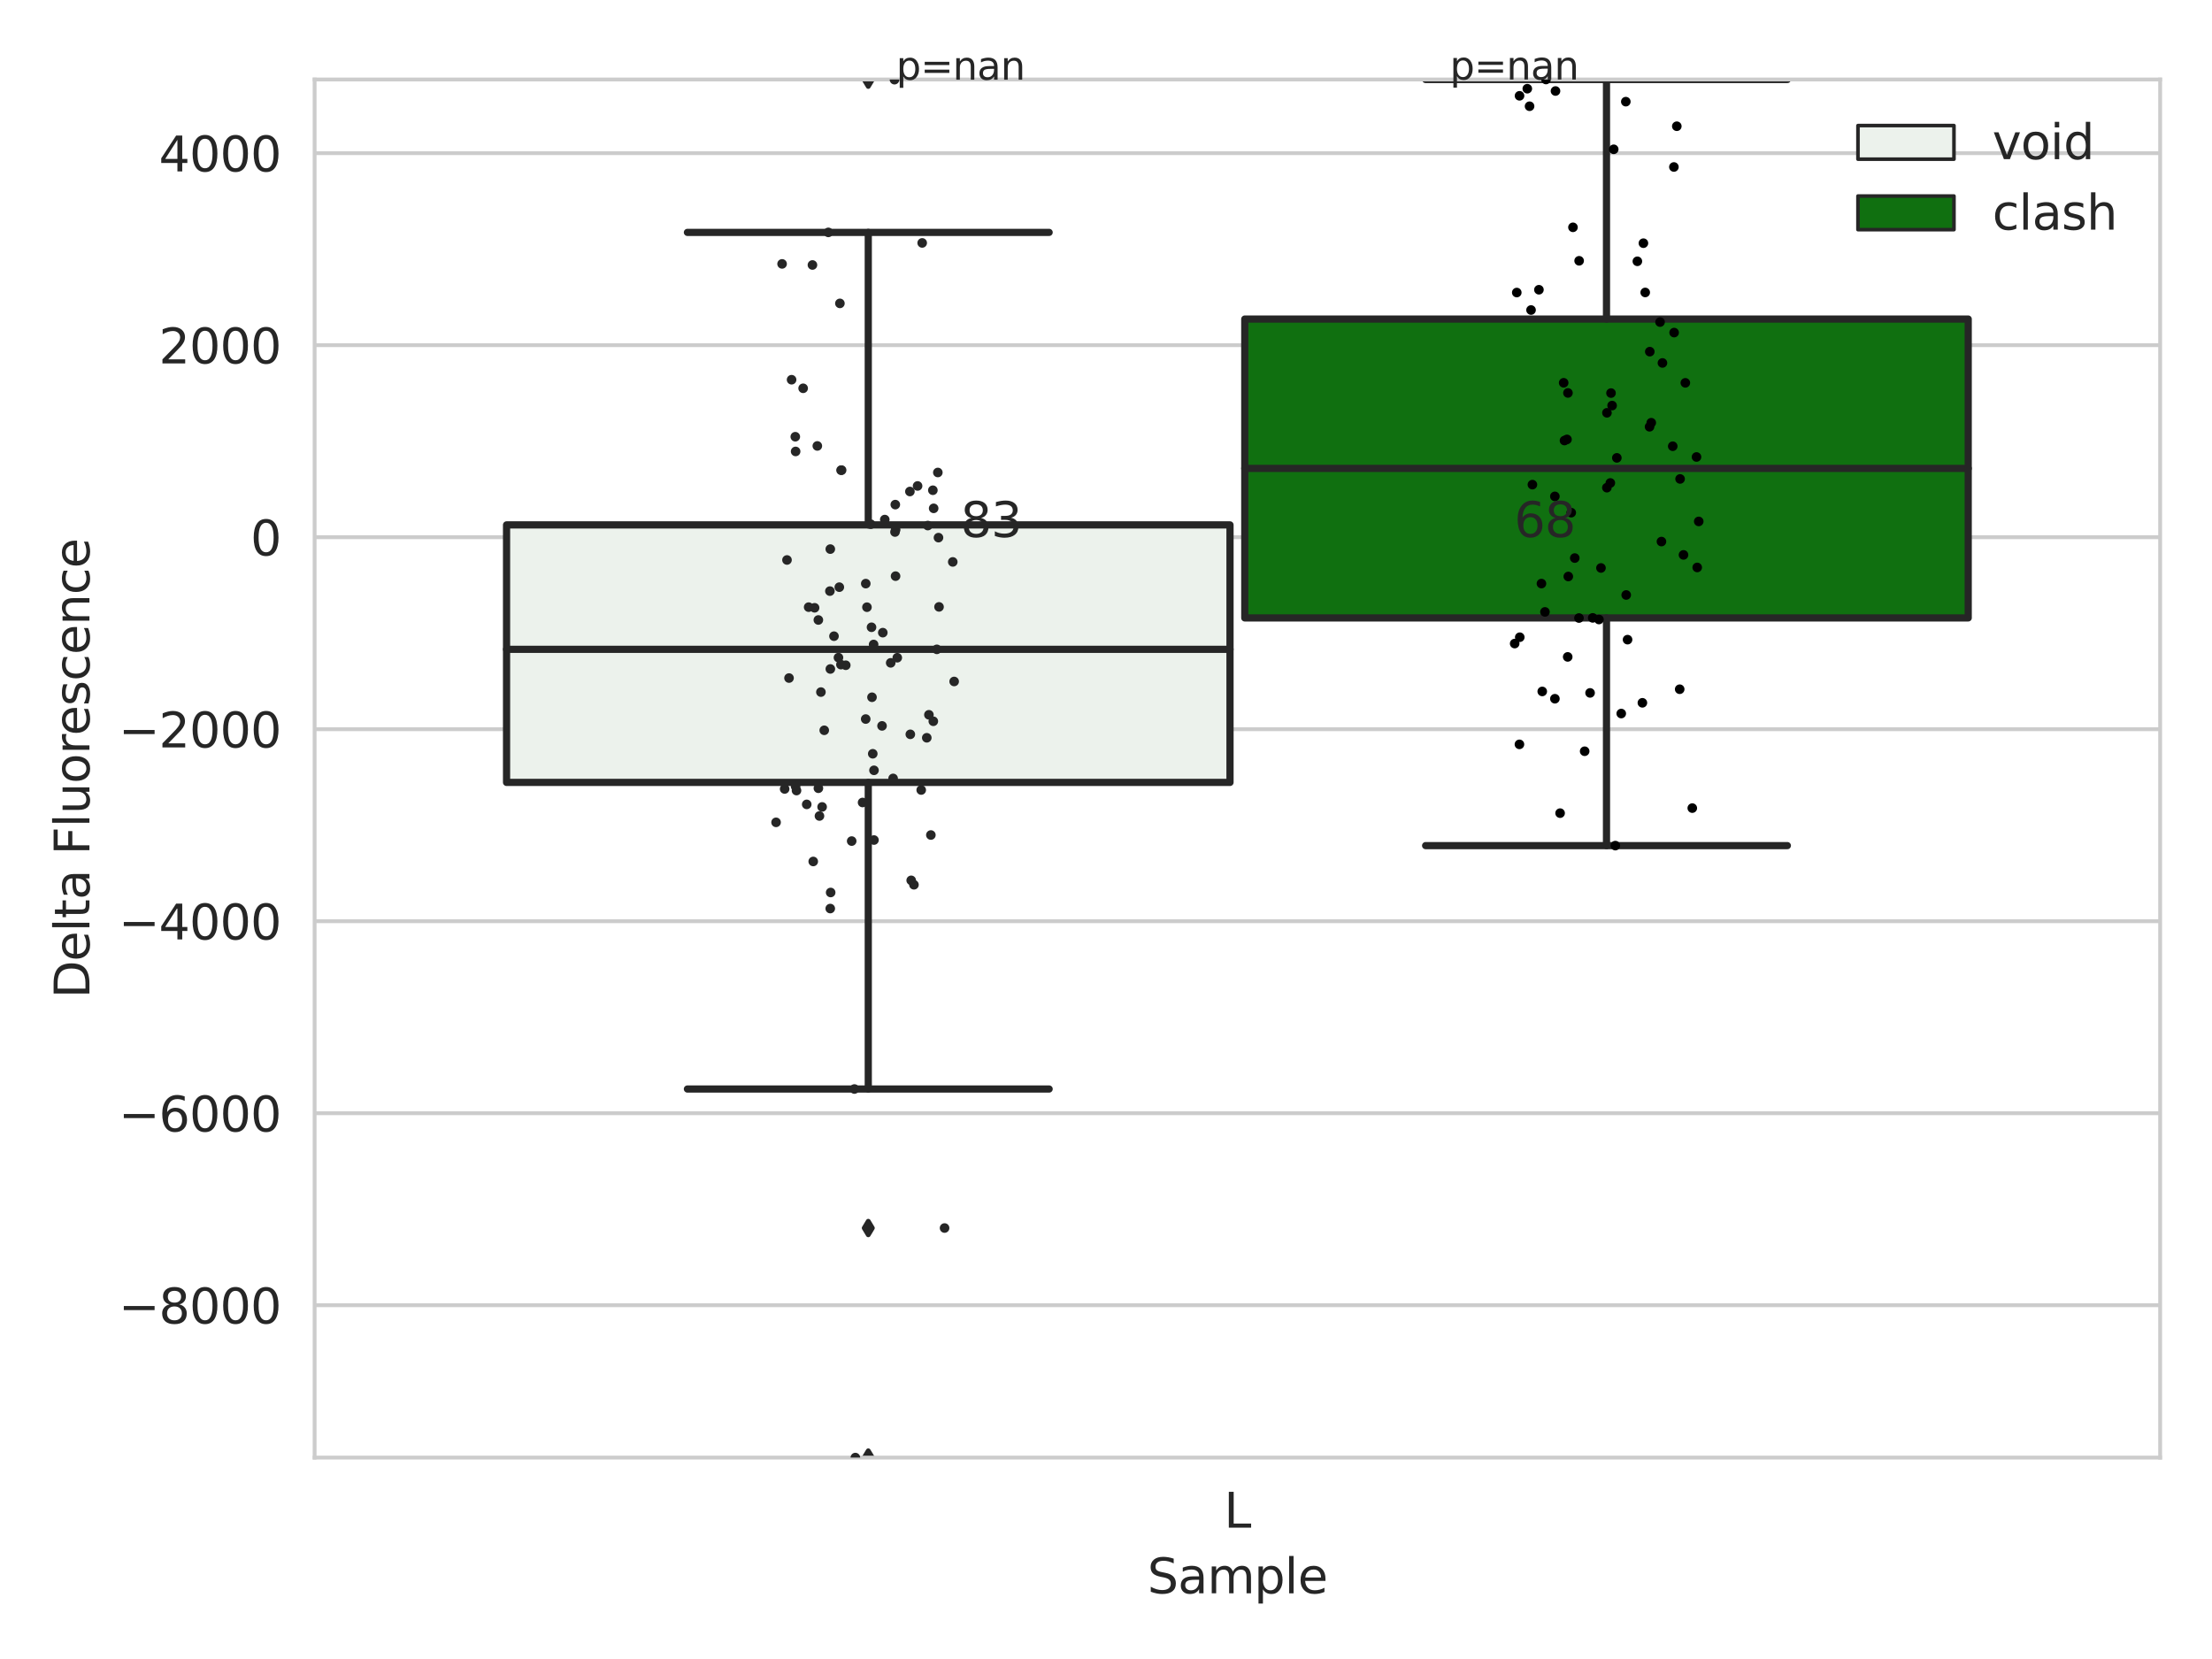 <?xml version="1.0" encoding="utf-8" standalone="no"?>
<!DOCTYPE svg PUBLIC "-//W3C//DTD SVG 1.1//EN"
  "http://www.w3.org/Graphics/SVG/1.1/DTD/svg11.dtd">
<svg xmlns:xlink="http://www.w3.org/1999/xlink" width="460.8pt" height="345.6pt" viewBox="0 0 460.8 345.6" xmlns="http://www.w3.org/2000/svg" version="1.1">
 <defs>
  <style type="text/css">*{stroke-linejoin: round; stroke-linecap: butt}</style>
 </defs>
 <g id="figure_1">
  <g id="patch_1">
   <path d="M 0 345.6 
L 460.8 345.6 
L 460.8 0 
L 0 0 
z
" style="fill: #ffffff"/>
  </g>
  <g id="axes_1">
   <g id="patch_2">
    <path d="M 65.54 303.64 
L 450 303.64 
L 450 16.561 
L 65.54 16.561 
z
" style="fill: #ffffff"/>
   </g>
   <g id="matplotlib.axis_1">
    <g id="xtick_1">
     <g id="text_1">
      <!-- L -->
      <g style="fill: #262626" transform="translate(254.984 318.238) scale(0.1 -0.1)">
       <defs>
        <path id="DejaVuSans-4c" d="M 628 4666 
L 1259 4666 
L 1259 531 
L 3531 531 
L 3531 0 
L 628 0 
L 628 4666 
z
" transform="scale(0.016)"/>
       </defs>
       <use xlink:href="#DejaVuSans-4c"/>
      </g>
     </g>
    </g>
    <g id="text_2">
     <!-- Sample -->
     <g style="fill: #262626" transform="translate(239.022 331.917) scale(0.1 -0.1)">
      <defs>
       <path id="DejaVuSans-53" d="M 3425 4513 
L 3425 3897 
Q 3066 4069 2747 4153 
Q 2428 4238 2131 4238 
Q 1616 4238 1336 4038 
Q 1056 3838 1056 3469 
Q 1056 3159 1242 3001 
Q 1428 2844 1947 2747 
L 2328 2669 
Q 3034 2534 3370 2195 
Q 3706 1856 3706 1288 
Q 3706 609 3251 259 
Q 2797 -91 1919 -91 
Q 1588 -91 1214 -16 
Q 841 59 441 206 
L 441 856 
Q 825 641 1194 531 
Q 1563 422 1919 422 
Q 2459 422 2753 634 
Q 3047 847 3047 1241 
Q 3047 1584 2836 1778 
Q 2625 1972 2144 2069 
L 1759 2144 
Q 1053 2284 737 2584 
Q 422 2884 422 3419 
Q 422 4038 858 4394 
Q 1294 4750 2059 4750 
Q 2388 4750 2728 4690 
Q 3069 4631 3425 4513 
z
" transform="scale(0.016)"/>
       <path id="DejaVuSans-61" d="M 2194 1759 
Q 1497 1759 1228 1600 
Q 959 1441 959 1056 
Q 959 750 1161 570 
Q 1363 391 1709 391 
Q 2188 391 2477 730 
Q 2766 1069 2766 1631 
L 2766 1759 
L 2194 1759 
z
M 3341 1997 
L 3341 0 
L 2766 0 
L 2766 531 
Q 2569 213 2275 61 
Q 1981 -91 1556 -91 
Q 1019 -91 701 211 
Q 384 513 384 1019 
Q 384 1609 779 1909 
Q 1175 2209 1959 2209 
L 2766 2209 
L 2766 2266 
Q 2766 2663 2505 2880 
Q 2244 3097 1772 3097 
Q 1472 3097 1187 3025 
Q 903 2953 641 2809 
L 641 3341 
Q 956 3463 1253 3523 
Q 1550 3584 1831 3584 
Q 2591 3584 2966 3190 
Q 3341 2797 3341 1997 
z
" transform="scale(0.016)"/>
       <path id="DejaVuSans-6d" d="M 3328 2828 
Q 3544 3216 3844 3400 
Q 4144 3584 4550 3584 
Q 5097 3584 5394 3201 
Q 5691 2819 5691 2113 
L 5691 0 
L 5113 0 
L 5113 2094 
Q 5113 2597 4934 2840 
Q 4756 3084 4391 3084 
Q 3944 3084 3684 2787 
Q 3425 2491 3425 1978 
L 3425 0 
L 2847 0 
L 2847 2094 
Q 2847 2600 2669 2842 
Q 2491 3084 2119 3084 
Q 1678 3084 1418 2786 
Q 1159 2488 1159 1978 
L 1159 0 
L 581 0 
L 581 3500 
L 1159 3500 
L 1159 2956 
Q 1356 3278 1631 3431 
Q 1906 3584 2284 3584 
Q 2666 3584 2933 3390 
Q 3200 3197 3328 2828 
z
" transform="scale(0.016)"/>
       <path id="DejaVuSans-70" d="M 1159 525 
L 1159 -1331 
L 581 -1331 
L 581 3500 
L 1159 3500 
L 1159 2969 
Q 1341 3281 1617 3432 
Q 1894 3584 2278 3584 
Q 2916 3584 3314 3078 
Q 3713 2572 3713 1747 
Q 3713 922 3314 415 
Q 2916 -91 2278 -91 
Q 1894 -91 1617 61 
Q 1341 213 1159 525 
z
M 3116 1747 
Q 3116 2381 2855 2742 
Q 2594 3103 2138 3103 
Q 1681 3103 1420 2742 
Q 1159 2381 1159 1747 
Q 1159 1113 1420 752 
Q 1681 391 2138 391 
Q 2594 391 2855 752 
Q 3116 1113 3116 1747 
z
" transform="scale(0.016)"/>
       <path id="DejaVuSans-6c" d="M 603 4863 
L 1178 4863 
L 1178 0 
L 603 0 
L 603 4863 
z
" transform="scale(0.016)"/>
       <path id="DejaVuSans-65" d="M 3597 1894 
L 3597 1613 
L 953 1613 
Q 991 1019 1311 708 
Q 1631 397 2203 397 
Q 2534 397 2845 478 
Q 3156 559 3463 722 
L 3463 178 
Q 3153 47 2828 -22 
Q 2503 -91 2169 -91 
Q 1331 -91 842 396 
Q 353 884 353 1716 
Q 353 2575 817 3079 
Q 1281 3584 2069 3584 
Q 2775 3584 3186 3129 
Q 3597 2675 3597 1894 
z
M 3022 2063 
Q 3016 2534 2758 2815 
Q 2500 3097 2075 3097 
Q 1594 3097 1305 2825 
Q 1016 2553 972 2059 
L 3022 2063 
z
" transform="scale(0.016)"/>
      </defs>
      <use xlink:href="#DejaVuSans-53"/>
      <use xlink:href="#DejaVuSans-61" x="63.477"/>
      <use xlink:href="#DejaVuSans-6d" x="124.756"/>
      <use xlink:href="#DejaVuSans-70" x="222.168"/>
      <use xlink:href="#DejaVuSans-6c" x="285.645"/>
      <use xlink:href="#DejaVuSans-65" x="313.428"/>
     </g>
    </g>
   </g>
   <g id="matplotlib.axis_2">
    <g id="ytick_1">
     <g id="line2d_1">
      <path d="M 65.54 271.904 
L 450 271.904 
" clip-path="url(#p282941495b)" style="fill: none; stroke: #cccccc; stroke-width: 0.8; stroke-linecap: round"/>
     </g>
     <g id="text_3">
      <!-- −8000 -->
      <g style="fill: #262626" transform="translate(24.71 275.703) scale(0.1 -0.1)">
       <defs>
        <path id="DejaVuSans-2212" d="M 678 2272 
L 4684 2272 
L 4684 1741 
L 678 1741 
L 678 2272 
z
" transform="scale(0.016)"/>
        <path id="DejaVuSans-38" d="M 2034 2216 
Q 1584 2216 1326 1975 
Q 1069 1734 1069 1313 
Q 1069 891 1326 650 
Q 1584 409 2034 409 
Q 2484 409 2743 651 
Q 3003 894 3003 1313 
Q 3003 1734 2745 1975 
Q 2488 2216 2034 2216 
z
M 1403 2484 
Q 997 2584 770 2862 
Q 544 3141 544 3541 
Q 544 4100 942 4425 
Q 1341 4750 2034 4750 
Q 2731 4750 3128 4425 
Q 3525 4100 3525 3541 
Q 3525 3141 3298 2862 
Q 3072 2584 2669 2484 
Q 3125 2378 3379 2068 
Q 3634 1759 3634 1313 
Q 3634 634 3220 271 
Q 2806 -91 2034 -91 
Q 1263 -91 848 271 
Q 434 634 434 1313 
Q 434 1759 690 2068 
Q 947 2378 1403 2484 
z
M 1172 3481 
Q 1172 3119 1398 2916 
Q 1625 2713 2034 2713 
Q 2441 2713 2670 2916 
Q 2900 3119 2900 3481 
Q 2900 3844 2670 4047 
Q 2441 4250 2034 4250 
Q 1625 4250 1398 4047 
Q 1172 3844 1172 3481 
z
" transform="scale(0.016)"/>
        <path id="DejaVuSans-30" d="M 2034 4250 
Q 1547 4250 1301 3770 
Q 1056 3291 1056 2328 
Q 1056 1369 1301 889 
Q 1547 409 2034 409 
Q 2525 409 2770 889 
Q 3016 1369 3016 2328 
Q 3016 3291 2770 3770 
Q 2525 4250 2034 4250 
z
M 2034 4750 
Q 2819 4750 3233 4129 
Q 3647 3509 3647 2328 
Q 3647 1150 3233 529 
Q 2819 -91 2034 -91 
Q 1250 -91 836 529 
Q 422 1150 422 2328 
Q 422 3509 836 4129 
Q 1250 4750 2034 4750 
z
" transform="scale(0.016)"/>
       </defs>
       <use xlink:href="#DejaVuSans-2212"/>
       <use xlink:href="#DejaVuSans-38" x="83.789"/>
       <use xlink:href="#DejaVuSans-30" x="147.412"/>
       <use xlink:href="#DejaVuSans-30" x="211.035"/>
       <use xlink:href="#DejaVuSans-30" x="274.658"/>
      </g>
     </g>
    </g>
    <g id="ytick_2">
     <g id="line2d_2">
      <path d="M 65.54 231.905 
L 450 231.905 
" clip-path="url(#p282941495b)" style="fill: none; stroke: #cccccc; stroke-width: 0.8; stroke-linecap: round"/>
     </g>
     <g id="text_4">
      <!-- −6000 -->
      <g style="fill: #262626" transform="translate(24.71 235.704) scale(0.1 -0.1)">
       <defs>
        <path id="DejaVuSans-36" d="M 2113 2584 
Q 1688 2584 1439 2293 
Q 1191 2003 1191 1497 
Q 1191 994 1439 701 
Q 1688 409 2113 409 
Q 2538 409 2786 701 
Q 3034 994 3034 1497 
Q 3034 2003 2786 2293 
Q 2538 2584 2113 2584 
z
M 3366 4563 
L 3366 3988 
Q 3128 4100 2886 4159 
Q 2644 4219 2406 4219 
Q 1781 4219 1451 3797 
Q 1122 3375 1075 2522 
Q 1259 2794 1537 2939 
Q 1816 3084 2150 3084 
Q 2853 3084 3261 2657 
Q 3669 2231 3669 1497 
Q 3669 778 3244 343 
Q 2819 -91 2113 -91 
Q 1303 -91 875 529 
Q 447 1150 447 2328 
Q 447 3434 972 4092 
Q 1497 4750 2381 4750 
Q 2619 4750 2861 4703 
Q 3103 4656 3366 4563 
z
" transform="scale(0.016)"/>
       </defs>
       <use xlink:href="#DejaVuSans-2212"/>
       <use xlink:href="#DejaVuSans-36" x="83.789"/>
       <use xlink:href="#DejaVuSans-30" x="147.412"/>
       <use xlink:href="#DejaVuSans-30" x="211.035"/>
       <use xlink:href="#DejaVuSans-30" x="274.658"/>
      </g>
     </g>
    </g>
    <g id="ytick_3">
     <g id="line2d_3">
      <path d="M 65.54 191.905 
L 450 191.905 
" clip-path="url(#p282941495b)" style="fill: none; stroke: #cccccc; stroke-width: 0.8; stroke-linecap: round"/>
     </g>
     <g id="text_5">
      <!-- −4000 -->
      <g style="fill: #262626" transform="translate(24.71 195.704) scale(0.1 -0.1)">
       <defs>
        <path id="DejaVuSans-34" d="M 2419 4116 
L 825 1625 
L 2419 1625 
L 2419 4116 
z
M 2253 4666 
L 3047 4666 
L 3047 1625 
L 3713 1625 
L 3713 1100 
L 3047 1100 
L 3047 0 
L 2419 0 
L 2419 1100 
L 313 1100 
L 313 1709 
L 2253 4666 
z
" transform="scale(0.016)"/>
       </defs>
       <use xlink:href="#DejaVuSans-2212"/>
       <use xlink:href="#DejaVuSans-34" x="83.789"/>
       <use xlink:href="#DejaVuSans-30" x="147.412"/>
       <use xlink:href="#DejaVuSans-30" x="211.035"/>
       <use xlink:href="#DejaVuSans-30" x="274.658"/>
      </g>
     </g>
    </g>
    <g id="ytick_4">
     <g id="line2d_4">
      <path d="M 65.54 151.906 
L 450 151.906 
" clip-path="url(#p282941495b)" style="fill: none; stroke: #cccccc; stroke-width: 0.8; stroke-linecap: round"/>
     </g>
     <g id="text_6">
      <!-- −2000 -->
      <g style="fill: #262626" transform="translate(24.71 155.705) scale(0.1 -0.1)">
       <defs>
        <path id="DejaVuSans-32" d="M 1228 531 
L 3431 531 
L 3431 0 
L 469 0 
L 469 531 
Q 828 903 1448 1529 
Q 2069 2156 2228 2338 
Q 2531 2678 2651 2914 
Q 2772 3150 2772 3378 
Q 2772 3750 2511 3984 
Q 2250 4219 1831 4219 
Q 1534 4219 1204 4116 
Q 875 4013 500 3803 
L 500 4441 
Q 881 4594 1212 4672 
Q 1544 4750 1819 4750 
Q 2544 4750 2975 4387 
Q 3406 4025 3406 3419 
Q 3406 3131 3298 2873 
Q 3191 2616 2906 2266 
Q 2828 2175 2409 1742 
Q 1991 1309 1228 531 
z
" transform="scale(0.016)"/>
       </defs>
       <use xlink:href="#DejaVuSans-2212"/>
       <use xlink:href="#DejaVuSans-32" x="83.789"/>
       <use xlink:href="#DejaVuSans-30" x="147.412"/>
       <use xlink:href="#DejaVuSans-30" x="211.035"/>
       <use xlink:href="#DejaVuSans-30" x="274.658"/>
      </g>
     </g>
    </g>
    <g id="ytick_5">
     <g id="line2d_5">
      <path d="M 65.54 111.906 
L 450 111.906 
" clip-path="url(#p282941495b)" style="fill: none; stroke: #cccccc; stroke-width: 0.8; stroke-linecap: round"/>
     </g>
     <g id="text_7">
      <!-- 0 -->
      <g style="fill: #262626" transform="translate(52.178 115.706) scale(0.1 -0.1)">
       <use xlink:href="#DejaVuSans-30"/>
      </g>
     </g>
    </g>
    <g id="ytick_6">
     <g id="line2d_6">
      <path d="M 65.54 71.907 
L 450 71.907 
" clip-path="url(#p282941495b)" style="fill: none; stroke: #cccccc; stroke-width: 0.8; stroke-linecap: round"/>
     </g>
     <g id="text_8">
      <!-- 2000 -->
      <g style="fill: #262626" transform="translate(33.09 75.706) scale(0.1 -0.1)">
       <use xlink:href="#DejaVuSans-32"/>
       <use xlink:href="#DejaVuSans-30" x="63.623"/>
       <use xlink:href="#DejaVuSans-30" x="127.246"/>
       <use xlink:href="#DejaVuSans-30" x="190.869"/>
      </g>
     </g>
    </g>
    <g id="ytick_7">
     <g id="line2d_7">
      <path d="M 65.54 31.908 
L 450 31.908 
" clip-path="url(#p282941495b)" style="fill: none; stroke: #cccccc; stroke-width: 0.8; stroke-linecap: round"/>
     </g>
     <g id="text_9">
      <!-- 4000 -->
      <g style="fill: #262626" transform="translate(33.09 35.707) scale(0.1 -0.1)">
       <use xlink:href="#DejaVuSans-34"/>
       <use xlink:href="#DejaVuSans-30" x="63.623"/>
       <use xlink:href="#DejaVuSans-30" x="127.246"/>
       <use xlink:href="#DejaVuSans-30" x="190.869"/>
      </g>
     </g>
    </g>
    <g id="text_10">
     <!-- Delta Fluorescence -->
     <g style="fill: #262626" transform="translate(18.631 207.967) rotate(-90) scale(0.1 -0.1)">
      <defs>
       <path id="DejaVuSans-44" d="M 1259 4147 
L 1259 519 
L 2022 519 
Q 2988 519 3436 956 
Q 3884 1394 3884 2338 
Q 3884 3275 3436 3711 
Q 2988 4147 2022 4147 
L 1259 4147 
z
M 628 4666 
L 1925 4666 
Q 3281 4666 3915 4102 
Q 4550 3538 4550 2338 
Q 4550 1131 3912 565 
Q 3275 0 1925 0 
L 628 0 
L 628 4666 
z
" transform="scale(0.016)"/>
       <path id="DejaVuSans-74" d="M 1172 4494 
L 1172 3500 
L 2356 3500 
L 2356 3053 
L 1172 3053 
L 1172 1153 
Q 1172 725 1289 603 
Q 1406 481 1766 481 
L 2356 481 
L 2356 0 
L 1766 0 
Q 1100 0 847 248 
Q 594 497 594 1153 
L 594 3053 
L 172 3053 
L 172 3500 
L 594 3500 
L 594 4494 
L 1172 4494 
z
" transform="scale(0.016)"/>
       <path id="DejaVuSans-20" transform="scale(0.016)"/>
       <path id="DejaVuSans-46" d="M 628 4666 
L 3309 4666 
L 3309 4134 
L 1259 4134 
L 1259 2759 
L 3109 2759 
L 3109 2228 
L 1259 2228 
L 1259 0 
L 628 0 
L 628 4666 
z
" transform="scale(0.016)"/>
       <path id="DejaVuSans-75" d="M 544 1381 
L 544 3500 
L 1119 3500 
L 1119 1403 
Q 1119 906 1312 657 
Q 1506 409 1894 409 
Q 2359 409 2629 706 
Q 2900 1003 2900 1516 
L 2900 3500 
L 3475 3500 
L 3475 0 
L 2900 0 
L 2900 538 
Q 2691 219 2414 64 
Q 2138 -91 1772 -91 
Q 1169 -91 856 284 
Q 544 659 544 1381 
z
M 1991 3584 
L 1991 3584 
z
" transform="scale(0.016)"/>
       <path id="DejaVuSans-6f" d="M 1959 3097 
Q 1497 3097 1228 2736 
Q 959 2375 959 1747 
Q 959 1119 1226 758 
Q 1494 397 1959 397 
Q 2419 397 2687 759 
Q 2956 1122 2956 1747 
Q 2956 2369 2687 2733 
Q 2419 3097 1959 3097 
z
M 1959 3584 
Q 2709 3584 3137 3096 
Q 3566 2609 3566 1747 
Q 3566 888 3137 398 
Q 2709 -91 1959 -91 
Q 1206 -91 779 398 
Q 353 888 353 1747 
Q 353 2609 779 3096 
Q 1206 3584 1959 3584 
z
" transform="scale(0.016)"/>
       <path id="DejaVuSans-72" d="M 2631 2963 
Q 2534 3019 2420 3045 
Q 2306 3072 2169 3072 
Q 1681 3072 1420 2755 
Q 1159 2438 1159 1844 
L 1159 0 
L 581 0 
L 581 3500 
L 1159 3500 
L 1159 2956 
Q 1341 3275 1631 3429 
Q 1922 3584 2338 3584 
Q 2397 3584 2469 3576 
Q 2541 3569 2628 3553 
L 2631 2963 
z
" transform="scale(0.016)"/>
       <path id="DejaVuSans-73" d="M 2834 3397 
L 2834 2853 
Q 2591 2978 2328 3040 
Q 2066 3103 1784 3103 
Q 1356 3103 1142 2972 
Q 928 2841 928 2578 
Q 928 2378 1081 2264 
Q 1234 2150 1697 2047 
L 1894 2003 
Q 2506 1872 2764 1633 
Q 3022 1394 3022 966 
Q 3022 478 2636 193 
Q 2250 -91 1575 -91 
Q 1294 -91 989 -36 
Q 684 19 347 128 
L 347 722 
Q 666 556 975 473 
Q 1284 391 1588 391 
Q 1994 391 2212 530 
Q 2431 669 2431 922 
Q 2431 1156 2273 1281 
Q 2116 1406 1581 1522 
L 1381 1569 
Q 847 1681 609 1914 
Q 372 2147 372 2553 
Q 372 3047 722 3315 
Q 1072 3584 1716 3584 
Q 2034 3584 2315 3537 
Q 2597 3491 2834 3397 
z
" transform="scale(0.016)"/>
       <path id="DejaVuSans-63" d="M 3122 3366 
L 3122 2828 
Q 2878 2963 2633 3030 
Q 2388 3097 2138 3097 
Q 1578 3097 1268 2742 
Q 959 2388 959 1747 
Q 959 1106 1268 751 
Q 1578 397 2138 397 
Q 2388 397 2633 464 
Q 2878 531 3122 666 
L 3122 134 
Q 2881 22 2623 -34 
Q 2366 -91 2075 -91 
Q 1284 -91 818 406 
Q 353 903 353 1747 
Q 353 2603 823 3093 
Q 1294 3584 2113 3584 
Q 2378 3584 2631 3529 
Q 2884 3475 3122 3366 
z
" transform="scale(0.016)"/>
       <path id="DejaVuSans-6e" d="M 3513 2113 
L 3513 0 
L 2938 0 
L 2938 2094 
Q 2938 2591 2744 2837 
Q 2550 3084 2163 3084 
Q 1697 3084 1428 2787 
Q 1159 2491 1159 1978 
L 1159 0 
L 581 0 
L 581 3500 
L 1159 3500 
L 1159 2956 
Q 1366 3272 1645 3428 
Q 1925 3584 2291 3584 
Q 2894 3584 3203 3211 
Q 3513 2838 3513 2113 
z
" transform="scale(0.016)"/>
      </defs>
      <use xlink:href="#DejaVuSans-44"/>
      <use xlink:href="#DejaVuSans-65" x="77.002"/>
      <use xlink:href="#DejaVuSans-6c" x="138.525"/>
      <use xlink:href="#DejaVuSans-74" x="166.309"/>
      <use xlink:href="#DejaVuSans-61" x="205.518"/>
      <use xlink:href="#DejaVuSans-20" x="266.797"/>
      <use xlink:href="#DejaVuSans-46" x="298.584"/>
      <use xlink:href="#DejaVuSans-6c" x="356.104"/>
      <use xlink:href="#DejaVuSans-75" x="383.887"/>
      <use xlink:href="#DejaVuSans-6f" x="447.266"/>
      <use xlink:href="#DejaVuSans-72" x="508.447"/>
      <use xlink:href="#DejaVuSans-65" x="547.311"/>
      <use xlink:href="#DejaVuSans-73" x="608.834"/>
      <use xlink:href="#DejaVuSans-63" x="660.934"/>
      <use xlink:href="#DejaVuSans-65" x="715.914"/>
      <use xlink:href="#DejaVuSans-6e" x="777.438"/>
      <use xlink:href="#DejaVuSans-63" x="840.816"/>
      <use xlink:href="#DejaVuSans-65" x="895.797"/>
     </g>
    </g>
   </g>
   <g id="patch_3">
    <path d="M 105.524 162.991 
L 256.232 162.991 
L 256.232 109.344 
L 105.524 109.344 
L 105.524 162.991 
z
" clip-path="url(#p282941495b)" style="fill: #ecf2ec; stroke: #262626; stroke-width: 1.5; stroke-linejoin: miter"/>
   </g>
   <g id="patch_4">
    <path d="M 259.308 128.724 
L 410.016 128.724 
L 410.016 66.465 
L 259.308 66.465 
L 259.308 128.724 
z
" clip-path="url(#p282941495b)" style="fill: #107010; stroke: #262626; stroke-width: 1.5; stroke-linejoin: miter"/>
   </g>
   <g id="patch_5">
    <path d="M 257.77 111.906 
L 257.77 111.906 
L 257.77 111.906 
L 257.77 111.906 
z
" clip-path="url(#p282941495b)" style="fill: #ecf2ec; stroke: #262626; stroke-width: 0.75; stroke-linejoin: miter"/>
   </g>
   <g id="patch_6">
    <path d="M 257.77 111.906 
L 257.77 111.906 
L 257.77 111.906 
L 257.77 111.906 
z
" clip-path="url(#p282941495b)" style="fill: #107010; stroke: #262626; stroke-width: 0.75; stroke-linejoin: miter"/>
   </g>
   <g id="PathCollection_1"/>
   <g id="PathCollection_2"/>
   <g id="line2d_8">
    <path d="M 180.878 162.991 
L 180.878 226.862 
" clip-path="url(#p282941495b)" style="fill: none; stroke: #262626; stroke-width: 1.5; stroke-linecap: round"/>
   </g>
   <g id="line2d_9">
    <path d="M 180.878 109.344 
L 180.878 48.411 
" clip-path="url(#p282941495b)" style="fill: none; stroke: #262626; stroke-width: 1.5; stroke-linecap: round"/>
   </g>
   <g id="line2d_10">
    <path d="M 143.201 226.862 
L 218.555 226.862 
" clip-path="url(#p282941495b)" style="fill: none; stroke: #262626; stroke-width: 1.5; stroke-linecap: round"/>
   </g>
   <g id="line2d_11">
    <path d="M 143.201 48.411 
L 218.555 48.411 
" clip-path="url(#p282941495b)" style="fill: none; stroke: #262626; stroke-width: 1.5; stroke-linecap: round"/>
   </g>
   <g id="line2d_12">
    <defs>
     <path id="ma033c8648a" d="M -0 1.414 
L 0.849 0 
L 0 -1.414 
L -0.849 -0 
z
" style="stroke: #262626; stroke-linejoin: miter"/>
    </defs>
    <g clip-path="url(#p282941495b)">
     <use xlink:href="#ma033c8648a" x="180.878" y="303.64" style="fill: #262626; stroke: #262626; stroke-linejoin: miter"/>
     <use xlink:href="#ma033c8648a" x="180.878" y="255.82" style="fill: #262626; stroke: #262626; stroke-linejoin: miter"/>
     <use xlink:href="#ma033c8648a" x="180.878" y="16.596" style="fill: #262626; stroke: #262626; stroke-linejoin: miter"/>
    </g>
   </g>
   <g id="line2d_13">
    <path d="M 334.662 128.724 
L 334.662 176.157 
" clip-path="url(#p282941495b)" style="fill: none; stroke: #262626; stroke-width: 1.5; stroke-linecap: round"/>
   </g>
   <g id="line2d_14">
    <path d="M 334.662 66.465 
L 334.662 16.561 
" clip-path="url(#p282941495b)" style="fill: none; stroke: #262626; stroke-width: 1.5; stroke-linecap: round"/>
   </g>
   <g id="line2d_15">
    <path d="M 296.985 176.157 
L 372.339 176.157 
" clip-path="url(#p282941495b)" style="fill: none; stroke: #262626; stroke-width: 1.5; stroke-linecap: round"/>
   </g>
   <g id="line2d_16">
    <path d="M 296.985 16.561 
L 372.339 16.561 
" clip-path="url(#p282941495b)" style="fill: none; stroke: #262626; stroke-width: 1.5; stroke-linecap: round"/>
   </g>
   <g id="line2d_17"/>
   <g id="line2d_18">
    <path d="M 105.524 135.27 
L 256.232 135.27 
" clip-path="url(#p282941495b)" style="fill: none; stroke: #262626; stroke-width: 1.5; stroke-linecap: round"/>
   </g>
   <g id="line2d_19">
    <path d="M 259.308 97.577 
L 410.016 97.577 
" clip-path="url(#p282941495b)" style="fill: none; stroke: #262626; stroke-width: 1.5; stroke-linecap: round"/>
   </g>
   <g id="patch_7">
    <path d="M 65.54 303.64 
L 65.54 16.561 
" style="fill: none; stroke: #cccccc; stroke-width: 0.8; stroke-linejoin: miter; stroke-linecap: square"/>
   </g>
   <g id="patch_8">
    <path d="M 450 303.64 
L 450 16.561 
" style="fill: none; stroke: #cccccc; stroke-width: 0.8; stroke-linejoin: miter; stroke-linecap: square"/>
   </g>
   <g id="patch_9">
    <path d="M 65.54 303.64 
L 450 303.64 
" style="fill: none; stroke: #cccccc; stroke-width: 0.8; stroke-linejoin: miter; stroke-linecap: square"/>
   </g>
   <g id="patch_10">
    <path d="M 65.54 16.561 
L 450 16.561 
" style="fill: none; stroke: #cccccc; stroke-width: 0.8; stroke-linejoin: miter; stroke-linecap: square"/>
   </g>
   <g id="PathCollection_3">
    <defs>
     <path id="C0_0_f7b25966f6" d="M 0 1 
C 0.265 1 0.52 0.895 0.707 0.707 
C 0.895 0.52 1 0.265 1 -0 
C 1 -0.265 0.895 -0.52 0.707 -0.707 
C 0.52 -0.895 0.265 -1 0 -1 
C -0.265 -1 -0.52 -0.895 -0.707 -0.707 
C -0.895 -0.52 -1 -0.265 -1 0 
C -1 0.265 -0.895 0.52 -0.707 0.707 
C -0.52 0.895 -0.265 1 0 1 
z
"/>
    </defs>
    <g clip-path="url(#p282941495b)">
     <use xlink:href="#C0_0_f7b25966f6" x="165.675" y="90.977" style="fill: #262626"/>
    </g>
    <g clip-path="url(#p282941495b)">
     <use xlink:href="#C0_0_f7b25966f6" x="163.946" y="116.653" style="fill: #262626"/>
    </g>
    <g clip-path="url(#p282941495b)">
     <use xlink:href="#C0_0_f7b25966f6" x="175.182" y="138.452" style="fill: #262626"/>
    </g>
    <g clip-path="url(#p282941495b)">
     <use xlink:href="#C0_0_f7b25966f6" x="182.064" y="174.996" style="fill: #262626"/>
    </g>
    <g clip-path="url(#p282941495b)">
     <use xlink:href="#C0_0_f7b25966f6" x="194.333" y="102.126" style="fill: #262626"/>
    </g>
    <g clip-path="url(#p282941495b)">
     <use xlink:href="#C0_0_f7b25966f6" x="180.342" y="149.789" style="fill: #262626"/>
    </g>
    <g clip-path="url(#p282941495b)">
     <use xlink:href="#C0_0_f7b25966f6" x="186.578" y="110.358" style="fill: #262626"/>
    </g>
    <g clip-path="url(#p282941495b)">
     <use xlink:href="#C0_0_f7b25966f6" x="174.845" y="122.317" style="fill: #262626"/>
    </g>
    <g clip-path="url(#p282941495b)">
     <use xlink:href="#C0_0_f7b25966f6" x="193.279" y="109.484" style="fill: #262626"/>
    </g>
    <g clip-path="url(#p282941495b)">
     <use xlink:href="#C0_0_f7b25966f6" x="176.19" y="138.582" style="fill: #262626"/>
    </g>
    <g clip-path="url(#p282941495b)">
     <use xlink:href="#C0_0_f7b25966f6" x="178.189" y="303.64" style="fill: #262626"/>
    </g>
    <g clip-path="url(#p282941495b)">
     <use xlink:href="#C0_0_f7b25966f6" x="195.617" y="126.426" style="fill: #262626"/>
    </g>
    <g clip-path="url(#p282941495b)">
     <use xlink:href="#C0_0_f7b25966f6" x="173.042" y="185.922" style="fill: #262626"/>
    </g>
    <g clip-path="url(#p282941495b)">
     <use xlink:href="#C0_0_f7b25966f6" x="177.421" y="175.212" style="fill: #262626"/>
    </g>
    <g clip-path="url(#p282941495b)">
     <use xlink:href="#C0_0_f7b25966f6" x="174.668" y="136.991" style="fill: #262626"/>
    </g>
    <g clip-path="url(#p282941495b)">
     <use xlink:href="#C0_0_f7b25966f6" x="170.479" y="129.154" style="fill: #262626"/>
    </g>
    <g clip-path="url(#p282941495b)">
     <use xlink:href="#C0_0_f7b25966f6" x="164.902" y="79.103" style="fill: #262626"/>
    </g>
    <g clip-path="url(#p282941495b)">
     <use xlink:href="#C0_0_f7b25966f6" x="193.508" y="148.903" style="fill: #262626"/>
    </g>
    <g clip-path="url(#p282941495b)">
     <use xlink:href="#C0_0_f7b25966f6" x="185.55" y="138.084" style="fill: #262626"/>
    </g>
    <g clip-path="url(#p282941495b)">
     <use xlink:href="#C0_0_f7b25966f6" x="195.368" y="98.428" style="fill: #262626"/>
    </g>
    <g clip-path="url(#p282941495b)">
     <use xlink:href="#C0_0_f7b25966f6" x="186.341" y="16.596" style="fill: #262626"/>
    </g>
    <g clip-path="url(#p282941495b)">
     <use xlink:href="#C0_0_f7b25966f6" x="175.324" y="97.941" style="fill: #262626"/>
    </g>
    <g clip-path="url(#p282941495b)">
     <use xlink:href="#C0_0_f7b25966f6" x="181.989" y="134.258" style="fill: #262626"/>
    </g>
    <g clip-path="url(#p282941495b)">
     <use xlink:href="#C0_0_f7b25966f6" x="192.108" y="50.605" style="fill: #262626"/>
    </g>
    <g clip-path="url(#p282941495b)">
     <use xlink:href="#C0_0_f7b25966f6" x="169.694" y="126.614" style="fill: #262626"/>
    </g>
    <g clip-path="url(#p282941495b)">
     <use xlink:href="#C0_0_f7b25966f6" x="165.927" y="164.687" style="fill: #262626"/>
    </g>
    <g clip-path="url(#p282941495b)">
     <use xlink:href="#C0_0_f7b25966f6" x="174.967" y="63.201" style="fill: #262626"/>
    </g>
    <g clip-path="url(#p282941495b)">
     <use xlink:href="#C0_0_f7b25966f6" x="183.903" y="131.793" style="fill: #262626"/>
    </g>
    <g clip-path="url(#p282941495b)">
     <use xlink:href="#C0_0_f7b25966f6" x="186.562" y="120.021" style="fill: #262626"/>
    </g>
    <g clip-path="url(#p282941495b)">
     <use xlink:href="#C0_0_f7b25966f6" x="172.977" y="139.361" style="fill: #262626"/>
    </g>
    <g clip-path="url(#p282941495b)">
     <use xlink:href="#C0_0_f7b25966f6" x="171.706" y="152.133" style="fill: #262626"/>
    </g>
    <g clip-path="url(#p282941495b)">
     <use xlink:href="#C0_0_f7b25966f6" x="198.769" y="141.963" style="fill: #262626"/>
    </g>
    <g clip-path="url(#p282941495b)">
     <use xlink:href="#C0_0_f7b25966f6" x="189.82" y="183.392" style="fill: #262626"/>
    </g>
    <g clip-path="url(#p282941495b)">
     <use xlink:href="#C0_0_f7b25966f6" x="191.149" y="101.232" style="fill: #262626"/>
    </g>
    <g clip-path="url(#p282941495b)">
     <use xlink:href="#C0_0_f7b25966f6" x="177.991" y="226.862" style="fill: #262626"/>
    </g>
    <g clip-path="url(#p282941495b)">
     <use xlink:href="#C0_0_f7b25966f6" x="186.053" y="162.159" style="fill: #262626"/>
    </g>
    <g clip-path="url(#p282941495b)">
     <use xlink:href="#C0_0_f7b25966f6" x="193.918" y="173.95" style="fill: #262626"/>
    </g>
    <g clip-path="url(#p282941495b)">
     <use xlink:href="#C0_0_f7b25966f6" x="190.393" y="184.313" style="fill: #262626"/>
    </g>
    <g clip-path="url(#p282941495b)">
     <use xlink:href="#C0_0_f7b25966f6" x="181.554" y="130.671" style="fill: #262626"/>
    </g>
    <g clip-path="url(#p282941495b)">
     <use xlink:href="#C0_0_f7b25966f6" x="186.919" y="137.015" style="fill: #262626"/>
    </g>
    <g clip-path="url(#p282941495b)">
     <use xlink:href="#C0_0_f7b25966f6" x="179.693" y="167.173" style="fill: #262626"/>
    </g>
    <g clip-path="url(#p282941495b)">
     <use xlink:href="#C0_0_f7b25966f6" x="173.735" y="132.529" style="fill: #262626"/>
    </g>
    <g clip-path="url(#p282941495b)">
     <use xlink:href="#C0_0_f7b25966f6" x="165.744" y="94.044" style="fill: #262626"/>
    </g>
    <g clip-path="url(#p282941495b)">
     <use xlink:href="#C0_0_f7b25966f6" x="167.31" y="80.888" style="fill: #262626"/>
    </g>
    <g clip-path="url(#p282941495b)">
     <use xlink:href="#C0_0_f7b25966f6" x="181.653" y="145.25" style="fill: #262626"/>
    </g>
    <g clip-path="url(#p282941495b)">
     <use xlink:href="#C0_0_f7b25966f6" x="170.71" y="169.987" style="fill: #262626"/>
    </g>
    <g clip-path="url(#p282941495b)">
     <use xlink:href="#C0_0_f7b25966f6" x="186.509" y="105.119" style="fill: #262626"/>
    </g>
    <g clip-path="url(#p282941495b)">
     <use xlink:href="#C0_0_f7b25966f6" x="172.883" y="123.138" style="fill: #262626"/>
    </g>
    <g clip-path="url(#p282941495b)">
     <use xlink:href="#C0_0_f7b25966f6" x="184.314" y="108.235" style="fill: #262626"/>
    </g>
    <g clip-path="url(#p282941495b)">
     <use xlink:href="#C0_0_f7b25966f6" x="189.638" y="152.973" style="fill: #262626"/>
    </g>
    <g clip-path="url(#p282941495b)">
     <use xlink:href="#C0_0_f7b25966f6" x="169.247" y="55.2" style="fill: #262626"/>
    </g>
    <g clip-path="url(#p282941495b)">
     <use xlink:href="#C0_0_f7b25966f6" x="186.448" y="110.829" style="fill: #262626"/>
    </g>
    <g clip-path="url(#p282941495b)">
     <use xlink:href="#C0_0_f7b25966f6" x="170.265" y="92.895" style="fill: #262626"/>
    </g>
    <g clip-path="url(#p282941495b)">
     <use xlink:href="#C0_0_f7b25966f6" x="172.967" y="114.387" style="fill: #262626"/>
    </g>
    <g clip-path="url(#p282941495b)">
     <use xlink:href="#C0_0_f7b25966f6" x="161.67" y="171.309" style="fill: #262626"/>
    </g>
    <g clip-path="url(#p282941495b)">
     <use xlink:href="#C0_0_f7b25966f6" x="191.907" y="164.574" style="fill: #262626"/>
    </g>
    <g clip-path="url(#p282941495b)">
     <use xlink:href="#C0_0_f7b25966f6" x="180.601" y="126.489" style="fill: #262626"/>
    </g>
    <g clip-path="url(#p282941495b)">
     <use xlink:href="#C0_0_f7b25966f6" x="168.056" y="167.567" style="fill: #262626"/>
    </g>
    <g clip-path="url(#p282941495b)">
     <use xlink:href="#C0_0_f7b25966f6" x="171.264" y="168.098" style="fill: #262626"/>
    </g>
    <g clip-path="url(#p282941495b)">
     <use xlink:href="#C0_0_f7b25966f6" x="180.355" y="121.578" style="fill: #262626"/>
    </g>
    <g clip-path="url(#p282941495b)">
     <use xlink:href="#C0_0_f7b25966f6" x="196.772" y="255.82" style="fill: #262626"/>
    </g>
    <g clip-path="url(#p282941495b)">
     <use xlink:href="#C0_0_f7b25966f6" x="195.504" y="111.998" style="fill: #262626"/>
    </g>
    <g clip-path="url(#p282941495b)">
     <use xlink:href="#C0_0_f7b25966f6" x="170.488" y="164.206" style="fill: #262626"/>
    </g>
    <g clip-path="url(#p282941495b)">
     <use xlink:href="#C0_0_f7b25966f6" x="183.744" y="151.217" style="fill: #262626"/>
    </g>
    <g clip-path="url(#p282941495b)">
     <use xlink:href="#C0_0_f7b25966f6" x="164.369" y="141.25" style="fill: #262626"/>
    </g>
    <g clip-path="url(#p282941495b)">
     <use xlink:href="#C0_0_f7b25966f6" x="175.208" y="97.952" style="fill: #262626"/>
    </g>
    <g clip-path="url(#p282941495b)">
     <use xlink:href="#C0_0_f7b25966f6" x="165.739" y="163.822" style="fill: #262626"/>
    </g>
    <g clip-path="url(#p282941495b)">
     <use xlink:href="#C0_0_f7b25966f6" x="194.498" y="105.896" style="fill: #262626"/>
    </g>
    <g clip-path="url(#p282941495b)">
     <use xlink:href="#C0_0_f7b25966f6" x="168.458" y="126.478" style="fill: #262626"/>
    </g>
    <g clip-path="url(#p282941495b)">
     <use xlink:href="#C0_0_f7b25966f6" x="194.427" y="150.252" style="fill: #262626"/>
    </g>
    <g clip-path="url(#p282941495b)">
     <use xlink:href="#C0_0_f7b25966f6" x="195.163" y="135.27" style="fill: #262626"/>
    </g>
    <g clip-path="url(#p282941495b)">
     <use xlink:href="#C0_0_f7b25966f6" x="198.477" y="117.058" style="fill: #262626"/>
    </g>
    <g clip-path="url(#p282941495b)">
     <use xlink:href="#C0_0_f7b25966f6" x="181.812" y="157.023" style="fill: #262626"/>
    </g>
    <g clip-path="url(#p282941495b)">
     <use xlink:href="#C0_0_f7b25966f6" x="189.55" y="102.389" style="fill: #262626"/>
    </g>
    <g clip-path="url(#p282941495b)">
     <use xlink:href="#C0_0_f7b25966f6" x="172.559" y="48.411" style="fill: #262626"/>
    </g>
    <g clip-path="url(#p282941495b)">
     <use xlink:href="#C0_0_f7b25966f6" x="169.412" y="179.459" style="fill: #262626"/>
    </g>
    <g clip-path="url(#p282941495b)">
     <use xlink:href="#C0_0_f7b25966f6" x="193.066" y="153.693" style="fill: #262626"/>
    </g>
    <g clip-path="url(#p282941495b)">
     <use xlink:href="#C0_0_f7b25966f6" x="163.455" y="164.355" style="fill: #262626"/>
    </g>
    <g clip-path="url(#p282941495b)">
     <use xlink:href="#C0_0_f7b25966f6" x="171.012" y="144.173" style="fill: #262626"/>
    </g>
    <g clip-path="url(#p282941495b)">
     <use xlink:href="#C0_0_f7b25966f6" x="162.923" y="54.974" style="fill: #262626"/>
    </g>
    <g clip-path="url(#p282941495b)">
     <use xlink:href="#C0_0_f7b25966f6" x="182.069" y="160.47" style="fill: #262626"/>
    </g>
    <g clip-path="url(#p282941495b)">
     <use xlink:href="#C0_0_f7b25966f6" x="172.957" y="189.268" style="fill: #262626"/>
    </g>
    <g clip-path="url(#p282941495b)">
     <use xlink:href="#C0_0_f7b25966f6" x="181.39" y="109.204" style="fill: #262626"/>
    </g>
   </g>
   <g id="PathCollection_4">
    <defs>
     <path id="C1_0_ca29ddaa89" d="M 0 1 
C 0.265 1 0.52 0.895 0.707 0.707 
C 0.895 0.52 1 0.265 1 -0 
C 1 -0.265 0.895 -0.52 0.707 -0.707 
C 0.52 -0.895 0.265 -1 0 -1 
C -0.265 -1 -0.52 -0.895 -0.707 -0.707 
C -0.895 -0.52 -1 -0.265 -1 0 
C -1 0.265 -0.895 0.52 -0.707 0.707 
C -0.52 0.895 -0.265 1 0 1 
z
"/>
    </defs>
    <g clip-path="url(#p282941495b)">
     <use xlink:href="#C1_0_ca29ddaa89" x="328.962" y="54.329"/>
    </g>
    <g clip-path="url(#p282941495b)">
     <use xlink:href="#C1_0_ca29ddaa89" x="334.755" y="85.994"/>
    </g>
    <g clip-path="url(#p282941495b)">
     <use xlink:href="#C1_0_ca29ddaa89" x="321.112" y="121.57"/>
    </g>
    <g clip-path="url(#p282941495b)">
     <use xlink:href="#C1_0_ca29ddaa89" x="334.741" y="101.593"/>
    </g>
    <g clip-path="url(#p282941495b)">
     <use xlink:href="#C1_0_ca29ddaa89" x="325.74" y="79.742"/>
    </g>
    <g clip-path="url(#p282941495b)">
     <use xlink:href="#C1_0_ca29ddaa89" x="331.794" y="128.716"/>
    </g>
    <g clip-path="url(#p282941495b)">
     <use xlink:href="#C1_0_ca29ddaa89" x="348.462" y="92.957"/>
    </g>
    <g clip-path="url(#p282941495b)">
     <use xlink:href="#C1_0_ca29ddaa89" x="353.413" y="95.199"/>
    </g>
    <g clip-path="url(#p282941495b)">
     <use xlink:href="#C1_0_ca29ddaa89" x="331.242" y="144.345"/>
    </g>
    <g clip-path="url(#p282941495b)">
     <use xlink:href="#C1_0_ca29ddaa89" x="316.545" y="19.957"/>
    </g>
    <g clip-path="url(#p282941495b)">
     <use xlink:href="#C1_0_ca29ddaa89" x="318.943" y="64.582"/>
    </g>
    <g clip-path="url(#p282941495b)">
     <use xlink:href="#C1_0_ca29ddaa89" x="335.602" y="81.886"/>
    </g>
    <g clip-path="url(#p282941495b)">
     <use xlink:href="#C1_0_ca29ddaa89" x="349.992" y="99.773"/>
    </g>
    <g clip-path="url(#p282941495b)">
     <use xlink:href="#C1_0_ca29ddaa89" x="326.706" y="120.094"/>
    </g>
    <g clip-path="url(#p282941495b)">
     <use xlink:href="#C1_0_ca29ddaa89" x="318.637" y="22.133"/>
    </g>
    <g clip-path="url(#p282941495b)">
     <use xlink:href="#C1_0_ca29ddaa89" x="348.704" y="34.785"/>
    </g>
    <g clip-path="url(#p282941495b)">
     <use xlink:href="#C1_0_ca29ddaa89" x="324.997" y="169.393"/>
    </g>
    <g clip-path="url(#p282941495b)">
     <use xlink:href="#C1_0_ca29ddaa89" x="326.632" y="81.858"/>
    </g>
    <g clip-path="url(#p282941495b)">
     <use xlink:href="#C1_0_ca29ddaa89" x="321.278" y="144.039"/>
    </g>
    <g clip-path="url(#p282941495b)">
     <use xlink:href="#C1_0_ca29ddaa89" x="327.319" y="106.798"/>
    </g>
    <g clip-path="url(#p282941495b)">
     <use xlink:href="#C1_0_ca29ddaa89" x="316.526" y="155.063"/>
    </g>
    <g clip-path="url(#p282941495b)">
     <use xlink:href="#C1_0_ca29ddaa89" x="339.05" y="133.251"/>
    </g>
    <g clip-path="url(#p282941495b)">
     <use xlink:href="#C1_0_ca29ddaa89" x="336.167" y="31.101"/>
    </g>
    <g clip-path="url(#p282941495b)">
     <use xlink:href="#C1_0_ca29ddaa89" x="336.818" y="95.381"/>
    </g>
    <g clip-path="url(#p282941495b)">
     <use xlink:href="#C1_0_ca29ddaa89" x="316.594" y="132.745"/>
    </g>
    <g clip-path="url(#p282941495b)">
     <use xlink:href="#C1_0_ca29ddaa89" x="351.086" y="79.754"/>
    </g>
    <g clip-path="url(#p282941495b)">
     <use xlink:href="#C1_0_ca29ddaa89" x="342.729" y="60.924"/>
    </g>
    <g clip-path="url(#p282941495b)">
     <use xlink:href="#C1_0_ca29ddaa89" x="324.039" y="18.96"/>
    </g>
    <g clip-path="url(#p282941495b)">
     <use xlink:href="#C1_0_ca29ddaa89" x="330.114" y="156.498"/>
    </g>
    <g clip-path="url(#p282941495b)">
     <use xlink:href="#C1_0_ca29ddaa89" x="335.461" y="100.61"/>
    </g>
    <g clip-path="url(#p282941495b)">
     <use xlink:href="#C1_0_ca29ddaa89" x="343.682" y="73.256"/>
    </g>
    <g clip-path="url(#p282941495b)">
     <use xlink:href="#C1_0_ca29ddaa89" x="345.818" y="67.092"/>
    </g>
    <g clip-path="url(#p282941495b)">
     <use xlink:href="#C1_0_ca29ddaa89" x="328.93" y="128.747"/>
    </g>
    <g clip-path="url(#p282941495b)">
     <use xlink:href="#C1_0_ca29ddaa89" x="320.586" y="60.359"/>
    </g>
    <g clip-path="url(#p282941495b)">
     <use xlink:href="#C1_0_ca29ddaa89" x="338.687" y="21.178"/>
    </g>
    <g clip-path="url(#p282941495b)">
     <use xlink:href="#C1_0_ca29ddaa89" x="327.678" y="47.354"/>
    </g>
    <g clip-path="url(#p282941495b)">
     <use xlink:href="#C1_0_ca29ddaa89" x="337.735" y="148.643"/>
    </g>
    <g clip-path="url(#p282941495b)">
     <use xlink:href="#C1_0_ca29ddaa89" x="325.912" y="91.774"/>
    </g>
    <g clip-path="url(#p282941495b)">
     <use xlink:href="#C1_0_ca29ddaa89" x="346.11" y="112.818"/>
    </g>
    <g clip-path="url(#p282941495b)">
     <use xlink:href="#C1_0_ca29ddaa89" x="333.512" y="118.316"/>
    </g>
    <g clip-path="url(#p282941495b)">
     <use xlink:href="#C1_0_ca29ddaa89" x="350.705" y="115.595"/>
    </g>
    <g clip-path="url(#p282941495b)">
     <use xlink:href="#C1_0_ca29ddaa89" x="315.536" y="134.068"/>
    </g>
    <g clip-path="url(#p282941495b)">
     <use xlink:href="#C1_0_ca29ddaa89" x="328.053" y="116.251"/>
    </g>
    <g clip-path="url(#p282941495b)">
     <use xlink:href="#C1_0_ca29ddaa89" x="352.535" y="168.342"/>
    </g>
    <g clip-path="url(#p282941495b)">
     <use xlink:href="#C1_0_ca29ddaa89" x="353.877" y="108.623"/>
    </g>
    <g clip-path="url(#p282941495b)">
     <use xlink:href="#C1_0_ca29ddaa89" x="323.914" y="145.56"/>
    </g>
    <g clip-path="url(#p282941495b)">
     <use xlink:href="#C1_0_ca29ddaa89" x="333.091" y="129.054"/>
    </g>
    <g clip-path="url(#p282941495b)">
     <use xlink:href="#C1_0_ca29ddaa89" x="315.972" y="60.942"/>
    </g>
    <g clip-path="url(#p282941495b)">
     <use xlink:href="#C1_0_ca29ddaa89" x="346.318" y="75.61"/>
    </g>
    <g clip-path="url(#p282941495b)">
     <use xlink:href="#C1_0_ca29ddaa89" x="321.843" y="127.471"/>
    </g>
    <g clip-path="url(#p282941495b)">
     <use xlink:href="#C1_0_ca29ddaa89" x="319.228" y="100.957"/>
    </g>
    <g clip-path="url(#p282941495b)">
     <use xlink:href="#C1_0_ca29ddaa89" x="323.91" y="103.403"/>
    </g>
    <g clip-path="url(#p282941495b)">
     <use xlink:href="#C1_0_ca29ddaa89" x="322.058" y="16.561"/>
    </g>
    <g clip-path="url(#p282941495b)">
     <use xlink:href="#C1_0_ca29ddaa89" x="343.631" y="88.905"/>
    </g>
    <g clip-path="url(#p282941495b)">
     <use xlink:href="#C1_0_ca29ddaa89" x="318.164" y="18.477"/>
    </g>
    <g clip-path="url(#p282941495b)">
     <use xlink:href="#C1_0_ca29ddaa89" x="338.768" y="123.945"/>
    </g>
    <g clip-path="url(#p282941495b)">
     <use xlink:href="#C1_0_ca29ddaa89" x="341.094" y="54.433"/>
    </g>
    <g clip-path="url(#p282941495b)">
     <use xlink:href="#C1_0_ca29ddaa89" x="348.752" y="69.285"/>
    </g>
    <g clip-path="url(#p282941495b)">
     <use xlink:href="#C1_0_ca29ddaa89" x="335.831" y="84.489"/>
    </g>
    <g clip-path="url(#p282941495b)">
     <use xlink:href="#C1_0_ca29ddaa89" x="349.309" y="26.297"/>
    </g>
    <g clip-path="url(#p282941495b)">
     <use xlink:href="#C1_0_ca29ddaa89" x="342.353" y="50.66"/>
    </g>
    <g clip-path="url(#p282941495b)">
     <use xlink:href="#C1_0_ca29ddaa89" x="326.581" y="136.844"/>
    </g>
    <g clip-path="url(#p282941495b)">
     <use xlink:href="#C1_0_ca29ddaa89" x="353.56" y="118.209"/>
    </g>
    <g clip-path="url(#p282941495b)">
     <use xlink:href="#C1_0_ca29ddaa89" x="336.504" y="176.157"/>
    </g>
    <g clip-path="url(#p282941495b)">
     <use xlink:href="#C1_0_ca29ddaa89" x="342.14" y="146.407"/>
    </g>
    <g clip-path="url(#p282941495b)">
     <use xlink:href="#C1_0_ca29ddaa89" x="349.91" y="143.579"/>
    </g>
    <g clip-path="url(#p282941495b)">
     <use xlink:href="#C1_0_ca29ddaa89" x="343.987" y="88.06"/>
    </g>
    <g clip-path="url(#p282941495b)">
     <use xlink:href="#C1_0_ca29ddaa89" x="326.431" y="91.535"/>
    </g>
   </g>
   <g id="text_11">
    <!-- 83 -->
    <g style="fill: #262626" transform="translate(200.101 111.873) scale(0.1 -0.1)">
     <defs>
      <path id="DejaVuSans-33" d="M 2597 2516 
Q 3050 2419 3304 2112 
Q 3559 1806 3559 1356 
Q 3559 666 3084 287 
Q 2609 -91 1734 -91 
Q 1441 -91 1130 -33 
Q 819 25 488 141 
L 488 750 
Q 750 597 1062 519 
Q 1375 441 1716 441 
Q 2309 441 2620 675 
Q 2931 909 2931 1356 
Q 2931 1769 2642 2001 
Q 2353 2234 1838 2234 
L 1294 2234 
L 1294 2753 
L 1863 2753 
Q 2328 2753 2575 2939 
Q 2822 3125 2822 3475 
Q 2822 3834 2567 4026 
Q 2313 4219 1838 4219 
Q 1578 4219 1281 4162 
Q 984 4106 628 3988 
L 628 4550 
Q 988 4650 1302 4700 
Q 1616 4750 1894 4750 
Q 2613 4750 3031 4423 
Q 3450 4097 3450 3541 
Q 3450 3153 3228 2886 
Q 3006 2619 2597 2516 
z
" transform="scale(0.016)"/>
     </defs>
     <use xlink:href="#DejaVuSans-38"/>
     <use xlink:href="#DejaVuSans-33" x="63.623"/>
    </g>
   </g>
   <g id="text_12">
    <!-- p=nan -->
    <g style="fill: #262626" transform="translate(186.689 16.595) scale(0.08 -0.08)">
     <defs>
      <path id="DejaVuSans-3d" d="M 678 2906 
L 4684 2906 
L 4684 2381 
L 678 2381 
L 678 2906 
z
M 678 1631 
L 4684 1631 
L 4684 1100 
L 678 1100 
L 678 1631 
z
" transform="scale(0.016)"/>
     </defs>
     <use xlink:href="#DejaVuSans-70"/>
     <use xlink:href="#DejaVuSans-3d" x="63.477"/>
     <use xlink:href="#DejaVuSans-6e" x="147.266"/>
     <use xlink:href="#DejaVuSans-61" x="210.645"/>
     <use xlink:href="#DejaVuSans-6e" x="271.924"/>
    </g>
   </g>
   <g id="text_13">
    <!-- 68 -->
    <g style="fill: #262626" transform="translate(315.439 111.873) scale(0.1 -0.1)">
     <use xlink:href="#DejaVuSans-36"/>
     <use xlink:href="#DejaVuSans-38" x="63.623"/>
    </g>
   </g>
   <g id="text_14">
    <!-- p=nan -->
    <g style="fill: #262626" transform="translate(302.026 16.56) scale(0.08 -0.08)">
     <use xlink:href="#DejaVuSans-70"/>
     <use xlink:href="#DejaVuSans-3d" x="63.477"/>
     <use xlink:href="#DejaVuSans-6e" x="147.266"/>
     <use xlink:href="#DejaVuSans-61" x="210.645"/>
     <use xlink:href="#DejaVuSans-6e" x="271.924"/>
    </g>
   </g>
   <g id="legend_1">
    <g id="patch_11">
     <path d="M 387.048 33.159 
L 407.048 33.159 
L 407.048 26.159 
L 387.048 26.159 
z
" style="fill: #ecf2ec; stroke: #262626; stroke-width: 0.75; stroke-linejoin: miter"/>
    </g>
    <g id="text_15">
     <!-- void -->
     <g style="fill: #262626" transform="translate(415.048 33.159) scale(0.1 -0.1)">
      <defs>
       <path id="DejaVuSans-76" d="M 191 3500 
L 800 3500 
L 1894 563 
L 2988 3500 
L 3597 3500 
L 2284 0 
L 1503 0 
L 191 3500 
z
" transform="scale(0.016)"/>
       <path id="DejaVuSans-69" d="M 603 3500 
L 1178 3500 
L 1178 0 
L 603 0 
L 603 3500 
z
M 603 4863 
L 1178 4863 
L 1178 4134 
L 603 4134 
L 603 4863 
z
" transform="scale(0.016)"/>
       <path id="DejaVuSans-64" d="M 2906 2969 
L 2906 4863 
L 3481 4863 
L 3481 0 
L 2906 0 
L 2906 525 
Q 2725 213 2448 61 
Q 2172 -91 1784 -91 
Q 1150 -91 751 415 
Q 353 922 353 1747 
Q 353 2572 751 3078 
Q 1150 3584 1784 3584 
Q 2172 3584 2448 3432 
Q 2725 3281 2906 2969 
z
M 947 1747 
Q 947 1113 1208 752 
Q 1469 391 1925 391 
Q 2381 391 2643 752 
Q 2906 1113 2906 1747 
Q 2906 2381 2643 2742 
Q 2381 3103 1925 3103 
Q 1469 3103 1208 2742 
Q 947 2381 947 1747 
z
" transform="scale(0.016)"/>
      </defs>
      <use xlink:href="#DejaVuSans-76"/>
      <use xlink:href="#DejaVuSans-6f" x="59.18"/>
      <use xlink:href="#DejaVuSans-69" x="120.361"/>
      <use xlink:href="#DejaVuSans-64" x="148.145"/>
     </g>
    </g>
    <g id="patch_12">
     <path d="M 387.048 47.838 
L 407.048 47.838 
L 407.048 40.838 
L 387.048 40.838 
z
" style="fill: #107010; stroke: #262626; stroke-width: 0.75; stroke-linejoin: miter"/>
    </g>
    <g id="text_16">
     <!-- clash -->
     <g style="fill: #262626" transform="translate(415.048 47.838) scale(0.1 -0.1)">
      <defs>
       <path id="DejaVuSans-68" d="M 3513 2113 
L 3513 0 
L 2938 0 
L 2938 2094 
Q 2938 2591 2744 2837 
Q 2550 3084 2163 3084 
Q 1697 3084 1428 2787 
Q 1159 2491 1159 1978 
L 1159 0 
L 581 0 
L 581 4863 
L 1159 4863 
L 1159 2956 
Q 1366 3272 1645 3428 
Q 1925 3584 2291 3584 
Q 2894 3584 3203 3211 
Q 3513 2838 3513 2113 
z
" transform="scale(0.016)"/>
      </defs>
      <use xlink:href="#DejaVuSans-63"/>
      <use xlink:href="#DejaVuSans-6c" x="54.98"/>
      <use xlink:href="#DejaVuSans-61" x="82.764"/>
      <use xlink:href="#DejaVuSans-73" x="144.043"/>
      <use xlink:href="#DejaVuSans-68" x="196.143"/>
     </g>
    </g>
   </g>
  </g>
 </g>
 <defs>
  <clipPath id="p282941495b">
   <rect x="65.54" y="16.561" width="384.46" height="287.079"/>
  </clipPath>
 </defs>
</svg>
